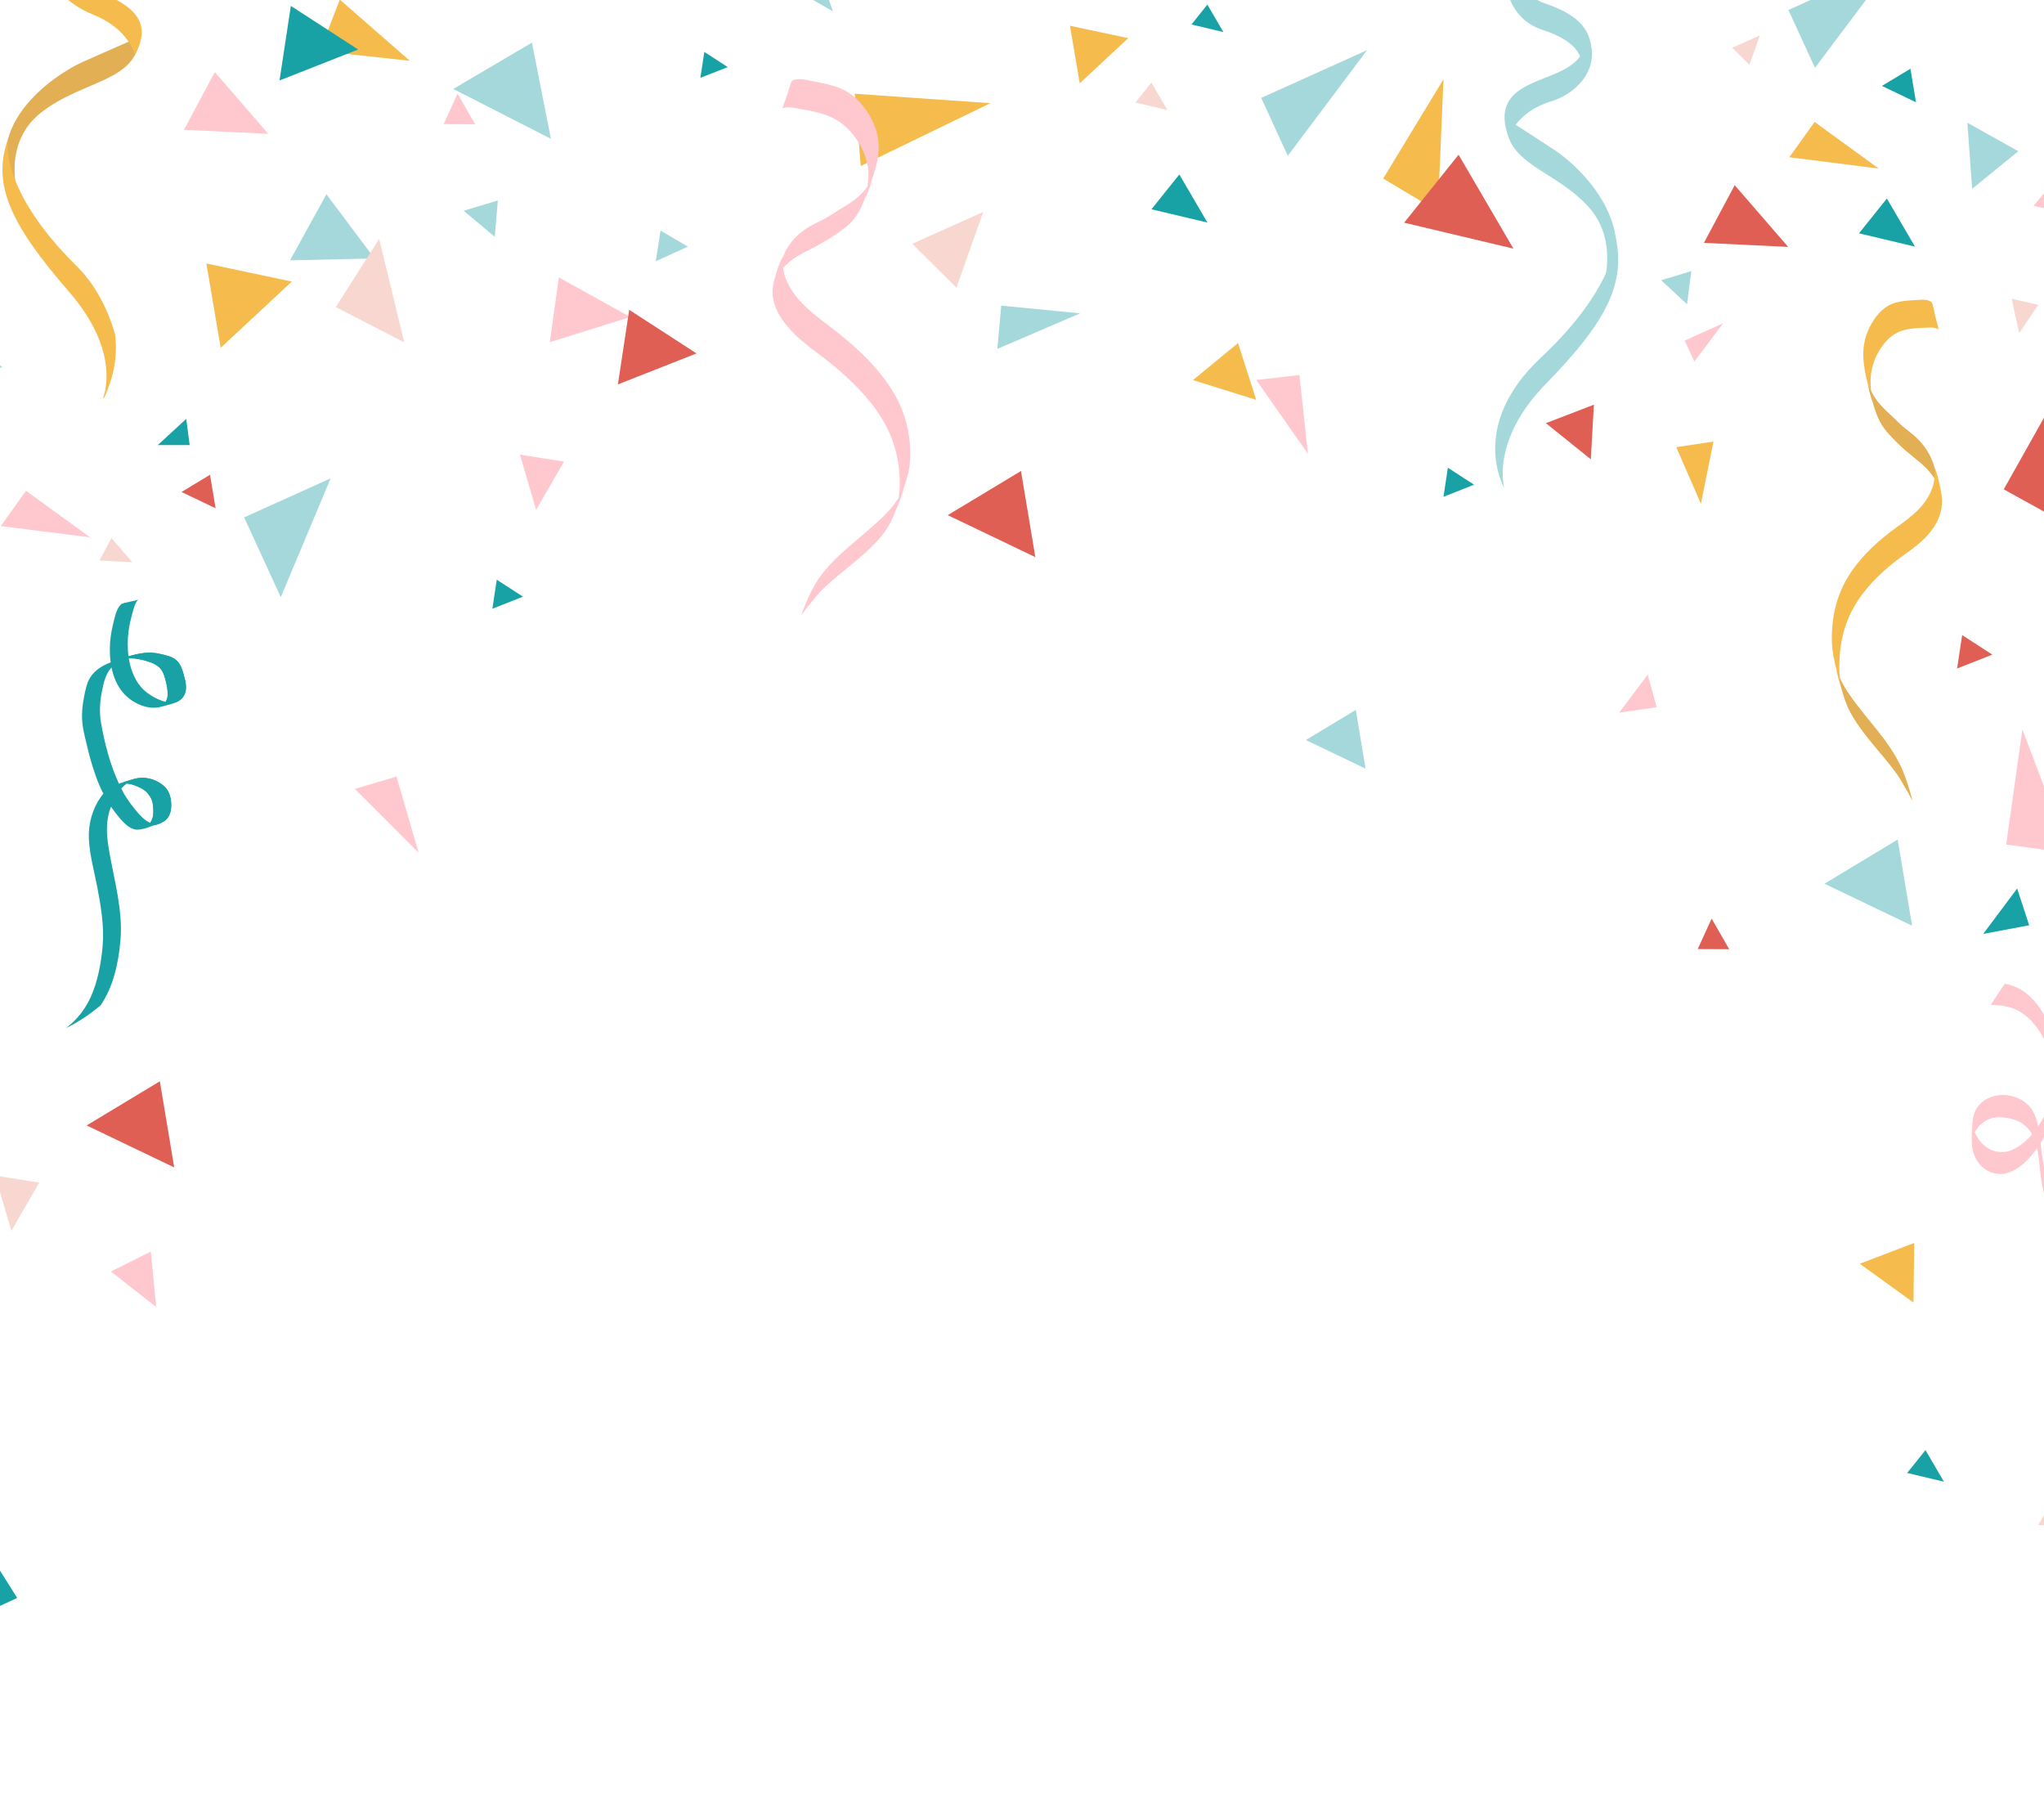 <svg width="1080" height="960" viewBox="0 0 1080 960" fill="none" xmlns="http://www.w3.org/2000/svg">
<g clip-path="url(#clip0_157_538)">
<path d="M454.805 87.697L451.614 49.534L523.294 54.502L454.805 87.697Z" fill="#F5BB4C"/>
<path d="M52.568 296.142L58.902 284.27L69.905 296.974L52.568 296.142Z" fill="#F7D7D0"/>
<path d="M505.349 151.963L482.027 128.777L519.506 111.975L505.349 151.963Z" fill="#F7D7D0"/>
<path d="M944.953 5.263L1000.89 -19.984L958.999 35.837L944.953 5.263Z" fill="#A5D8DB"/>
<path d="M169.042 26.983L179.536 -0.202L216.531 32.099L169.042 26.983Z" fill="#F5BB4C"/>
<path d="M45.775 594.56L84.459 571.225L92.059 616.739L45.775 594.56Z" fill="#E05F55"/>
<path d="M290.495 180.774L295.289 146.561L333.029 167.473L290.495 180.774Z" fill="#FFC7CE"/>
<path d="M1060.02 446.17L1068.59 385.406L1093.37 450.653L1060.02 446.17Z" fill="#FFC7CE"/>
<path d="M128.992 273.329L174.705 252.702L148.365 315.49L128.992 273.329Z" fill="#A5D8DB"/>
<path d="M-1.8 826.886L-13.349 854.529L9.103 844.172L-1.8 826.886Z" fill="#19A2A5"/>
<path d="M730.845 94.328L762.699 41.872L759.731 111.59L730.845 94.328Z" fill="#F5BB4C"/>
<path d="M153.246 137.532L172.47 102.624L197.878 136.526L153.246 137.532Z" fill="#A5D8DB"/>
<path d="M147.694 42.518L153.668 3.114L189.234 26.15L147.694 42.518Z" fill="#19A2A5"/>
<path d="M1076.86 805.687L1097.76 771.76L1121.5 806.855L1076.86 805.687Z" fill="#F7D7D0"/>
<path d="M500.766 272.149L539.463 248.815L547.05 294.329L500.766 272.149Z" fill="#E05F55"/>
<path d="M116.611 183.729L109.035 139.196L154.177 148.759L116.611 183.729Z" fill="#F5BB4C"/>
<path d="M326.484 203.077L332.458 163.673L368.024 186.71L326.484 203.077Z" fill="#E05F55"/>
<path d="M913.671 501.458L897.03 501.383L904.382 485.289L913.671 501.458Z" fill="#E05F55"/>
<path d="M97.225 68.56L113.494 38.085L141.746 70.696L97.225 68.56Z" fill="#FFC7CE"/>
<path d="M890.15 179.929L910.467 170.777L895.254 191.032L890.15 179.929Z" fill="#FFC7CE"/>
<path d="M599.953 54.142L608.373 43.636L616.843 58.153L599.953 54.142Z" fill="#F7D7D0"/>
<path d="M924.351 34.272L915.273 25.244L929.865 18.699L924.351 34.272Z" fill="#F7D7D0"/>
<path d="M425.15 -36.65L440.102 5.995L396.55 -18.916L425.15 -36.65Z" fill="#A5D8DB"/>
<path d="M900.309 128.305L916.577 97.83L944.829 130.441L900.309 128.305Z" fill="#E05F55"/>
<path d="M1065.82 469.393L1047.87 493.373L1072.17 488.816L1065.82 469.393Z" fill="#19A2A5"/>
<path d="M1007.69 778.155L1017.38 766.072L1027.13 782.763L1007.69 778.155Z" fill="#19A2A5"/>
<path d="M964.003 466.86L1002.69 443.525L1010.29 489.039L964.003 466.86Z" fill="#A5D8DB"/>
<path d="M1058.73 258.514L1088.8 205.002L1088.18 274.794L1058.73 258.514Z" fill="#E05F55"/>
<path d="M1083.4 98.029L1102.99 114.558L1074.4 108.833L1083.4 98.029Z" fill="#FFC7CE"/>
<path d="M1062.93 157.799L1076.98 161.065L1066.87 175.992L1062.93 157.799Z" fill="#F7D7D0"/>
<path d="M244.981 111.342L263.05 105.902L261.424 125.101L244.981 111.342Z" fill="#A5D8DB"/>
<path d="M666.393 51.72L722.338 26.486L680.438 82.307L666.393 51.72Z" fill="#A5D8DB"/>
<path d="M629.534 12.937L637.942 2.431L646.423 16.948L629.534 12.937Z" fill="#19A2A5"/>
<path d="M346.503 138.004L349.011 121.811L363.454 130.292L346.503 138.004Z" fill="#A5D8DB"/>
<path d="M260.157 321.6L262.479 306.25L276.338 315.217L260.157 321.6Z" fill="#19A2A5"/>
<path d="M1034.08 353.168L1036.75 335.509L1052.7 345.841L1034.08 353.168Z" fill="#E05F55"/>
<path d="M251.066 65.654L234.413 65.579L241.765 49.472L251.066 65.654Z" fill="#FFC7CE"/>
<path d="M877.732 148.051L893.665 143.195L891.392 160.742L877.732 148.051Z" fill="#A5D8DB"/>
<path d="M95.909 259.905L110.973 250.814L113.928 268.535L95.909 259.905Z" fill="#E05F55"/>
<path d="M994.354 45.399L1009.42 36.309L1012.37 54.03L994.354 45.399Z" fill="#19A2A5"/>
<path d="M762.698 262.438L765.021 247.089L778.88 256.067L762.698 262.438Z" fill="#19A2A5"/>
<path d="M239.48 46.989L281.07 22.512L291.079 73.328L239.48 46.989Z" fill="#A5D8DB"/>
<path d="M209.514 410.256L221.175 450.455L187.521 416.788L209.514 410.256Z" fill="#FFC7CE"/>
<path d="M-2.533 621.061L20.739 624.749L6.011 650.232L-2.533 621.061Z" fill="#F7D7D0"/>
<path d="M98.405 221.295L83.354 235.117H100.218L98.405 221.295Z" fill="#19A2A5"/>
<path d="M982.246 123.263L996.987 104.872L1011.83 130.292L982.246 123.263Z" fill="#19A2A5"/>
<path d="M885.704 236.235L905.351 233.267L898.719 266.101L885.704 236.235Z" fill="#F5BB4C"/>
<path d="M686.585 198.122L691.081 239.737L663.785 200.743L686.585 198.122Z" fill="#FFC7CE"/>
<path d="M274.724 240.184L297.996 243.872L283.28 269.355L274.724 240.184Z" fill="#FFC7CE"/>
<path d="M13.76 259.271L47.613 283.885L0.385 277.924L13.76 259.271Z" fill="#FFC7CE"/>
<path d="M58.616 671.716L79.691 661.185L82.534 690.468L58.616 671.716Z" fill="#FFC7CE"/>
<path d="M177.424 162.233L200.349 126.219L213.6 180.848L177.424 162.233Z" fill="#F7D7D0"/>
<path d="M529.043 161.463L570.708 165.536L526.969 184.313L529.043 161.463Z" fill="#A5D8DB"/>
<path d="M958.8 64.424L992.653 89.038L945.425 83.077L958.8 64.424Z" fill="#F5BB4C"/>
<path d="M608.398 110.559L623.139 92.168L637.979 117.576L608.398 110.559Z" fill="#19A2A5"/>
<path d="M982.644 667.618L1011.43 656.64L1011.02 688.108L982.644 667.618Z" fill="#F5BB4C"/>
<path d="M570.509 43.996L565.343 13.62L596.128 20.152L570.509 43.996Z" fill="#F5BB4C"/>
<path d="M-27.109 205.015L-23.036 178.141L1.23 193.85L-27.109 205.015Z" fill="#A5D8DB"/>
<path d="M816.806 223.556L842.177 213.782L840.55 242.643L816.806 223.556Z" fill="#E05F55"/>
<path d="M875.36 373.609L855.564 376.49L870.628 356.397L875.36 373.609Z" fill="#FFC7CE"/>
<path d="M370.061 41.127L372.147 27.417L384.516 35.439L370.061 41.127Z" fill="#19A2A5"/>
<path d="M689.988 390.957L716.377 375.037L721.543 406.083L689.988 390.957Z" fill="#A5D8DB"/>
<path d="M630.329 200.792L654.148 181.246L663.735 211.224L630.329 200.792Z" fill="#F5BB4C"/>
<path d="M1039.52 64.847L1066.42 79.885L1042.03 99.755L1039.52 64.847Z" fill="#A5D8DB"/>
<path d="M844.872 158.035C844.872 158.035 857.7 129.497 839.284 109.243C820.855 88.988 794.627 87.051 795.806 62.661C795.806 62.661 809.367 71.341 821.761 79.5C834.155 87.659 871.274 121.574 844.872 158.035Z" fill="#A5D8DB"/>
<path d="M794.825 257.806C794.825 257.806 787.424 232.845 816.719 202.879C848.647 170.218 858.967 150.162 853.727 125.424C853.727 125.424 854.807 150.808 814.174 188.933C775.564 225.158 794.825 257.818 794.825 257.818V257.806Z" fill="#A5D8DB"/>
<path d="M795.185 -18.159C795.185 -18.159 792.205 8.342 815.167 15.831C838.141 23.319 835.446 34.297 835.446 34.297C835.446 34.297 841.892 35.067 840.774 24.909C839.656 14.75 833.074 7.448 816.483 1.885C803.916 -2.338 805.307 -12.186 805.307 -12.186L795.173 -18.159H795.185Z" fill="#A5D8DB"/>
<path d="M836.527 15.073C836.527 15.073 842.426 26.895 828.368 35.613C814.31 44.331 787.163 45.101 797.11 72.546C797.11 72.546 801.333 59.122 819.091 53.707C836.85 48.293 847.877 31.292 836.527 15.073Z" fill="#A5D8DB"/>
<path d="M10.395 106.548C10.395 106.548 -0.558 77.029 21.609 59.544C43.776 42.059 72.512 43.474 73.804 19.482C73.804 19.482 58.144 26.262 43.801 32.67C29.457 39.078 -14.48 67.566 10.395 106.536V106.548Z" fill="#E2AF54"/>
<path d="M58.368 201.55C60.926 193.788 61.77 186.014 60.926 177.88C60.876 177.371 60.814 176.874 60.752 176.378C57.25 164.294 51.004 150.944 40.547 140.625C-1.043 99.606 4.198 73.564 4.198 73.564C-4.11 97.085 5.018 117.998 36.312 153.937C65.024 186.921 54.357 210.404 54.357 210.404L55.263 209.721C56.431 207.039 57.474 204.319 58.38 201.575L58.368 201.55Z" fill="#F5BB4C"/>
<path d="M32.935 -30.404C18.877 -15.986 30.649 0.283 49.402 7.808C68.154 15.334 71.333 28.994 71.333 28.994C85.043 3.425 55.586 -0.748 41.218 -11.043C35.989 -14.793 31.32 -24.877 32.785 -27.994C32.785 -27.994 31.929 -29.671 39.889 -33.67C46.62 -37.047 56.132 -33.67 56.132 -33.67L59.473 -42.996C59.473 -42.996 54.915 -43.741 46.645 -40.475C38.361 -37.209 32.947 -30.391 32.947 -30.391L32.935 -30.404Z" fill="#F5BB4C"/>
<path d="M475.259 250.926C475.433 254.105 475.519 257.309 475.172 260.464C475.072 261.358 474.936 262.264 474.774 263.146C471.695 268.188 467.435 272.385 463.026 276.409C450.881 287.536 436.885 296.639 429.223 311.467C426.988 315.788 425.15 320.321 423.448 324.916C423.684 324.568 423.92 324.22 424.169 323.873C425.733 321.65 427.472 319.414 429.372 317.278C430.987 315.13 432.75 313.081 434.737 311.156C445.131 301.072 458.183 293.025 466.988 281.476C469.968 277.564 471.906 273.106 473.619 268.548C474.116 268.163 477.631 258.849 477.146 258.961C478.835 254.254 480.325 249.498 480.735 244.468C481.828 231.106 478.649 217.731 471.372 206.12C464.156 194.608 454.16 184.934 443.467 176.39C433.209 168.181 420.592 160.358 415.426 147.877C414.569 145.803 413.986 143.605 413.762 141.382C418.046 136.613 423.647 133.844 429.385 130.951C435.383 127.92 441.716 123.996 446.932 119.848C452.036 115.788 454.768 110.485 457.016 104.586C457.078 104.437 457.128 104.288 457.19 104.139C457.463 104.449 460.009 97.681 460.381 95.781C462.145 90.926 463.635 85.971 464.144 80.829C464.852 73.763 463.026 66.921 459.276 60.711C455.401 54.303 450.086 48.852 442.797 46.219C438.798 44.766 434.526 43.81 430.341 43.077C426.628 42.431 422.418 41.016 418.854 42.406C417.761 42.829 416.457 48.665 416.047 49.795C415.401 51.546 414.755 53.297 414.135 55.048C414.023 55.371 413.625 57.147 413.389 57.234C416.581 55.992 419.437 57.085 422.741 57.557C426.516 58.103 430.304 58.935 433.979 59.979C441.207 62.015 446.621 65.741 451.117 71.602C454.967 76.619 457.811 82.493 458.643 88.665C459.04 91.609 458.866 94.564 458.456 97.483C458.394 97.892 458.332 98.29 458.258 98.687C454.507 104.4 448.534 107.753 442.759 111.304C439.94 113.043 437.233 114.943 434.24 116.396C430.962 117.986 427.795 119.476 424.852 121.624C419.922 125.213 416.258 129.547 414.035 135.16C413.923 135.434 413.812 135.707 413.7 135.98C413.091 135.434 410.161 143.444 409.651 146.126C408.683 149.119 408.037 152.161 408.211 155.154C408.944 168.206 421.35 178.663 431.384 186.126C442.374 194.31 452.905 203.351 461.188 214.18C469.72 225.332 474.501 237.216 475.234 250.914L475.259 250.926Z" fill="#FFC7CE"/>
<path d="M413.725 135.992C413.836 135.719 413.948 135.446 414.06 135.173C416.283 129.56 419.946 125.226 424.876 121.637C427.807 119.501 430.986 117.998 434.265 116.408C437.258 114.955 439.965 113.043 442.784 111.317C448.546 107.778 454.532 104.412 458.282 98.7L460.406 95.781C460.046 97.669 457.5 104.449 457.214 104.139C457.152 104.288 457.103 104.437 457.041 104.586C454.793 110.497 452.061 115.8 446.957 119.848C441.741 123.996 435.407 127.92 429.409 130.951C423.672 133.844 418.071 136.613 413.787 141.382L413.737 135.992H413.725Z" fill="#FFC7CE"/>
<path d="M473.632 268.548C471.906 273.093 469.981 277.564 467 281.476C458.196 293.025 445.144 301.072 434.749 311.156C432.775 313.081 430.999 315.13 429.385 317.278C427.485 319.402 425.746 321.65 424.181 323.873C423.933 324.22 423.697 324.568 423.461 324.916C425.15 320.321 427 315.788 429.236 311.467C436.898 296.639 450.894 287.536 463.039 276.409C467.435 272.373 471.695 268.188 474.787 263.146L473.644 268.548H473.632Z" fill="#FFC7CE"/>
<path d="M1110.17 640.906C1107.61 640.93 1105.41 641.241 1102.86 640.843C1100.01 640.396 1097.09 640.185 1094.44 639.006C1090.14 637.106 1086.82 633.243 1084.58 629.207C1080.3 621.557 1079.12 612.666 1078.22 604.097C1078.22 604.01 1078.2 603.923 1078.19 603.836C1081.89 597.838 1084.53 591.008 1085.39 584.476C1086.67 574.851 1087.06 564.32 1085.77 554.671C1084.25 543.321 1079.53 531.858 1070.33 524.606C1067.05 522.023 1063.28 520.52 1059.28 519.763C1056.79 523.401 1054.37 527.09 1051.99 530.79C1056.4 530.877 1060.98 531.312 1064.94 533.125C1073.85 537.198 1079.87 546.636 1082.84 555.652C1084.38 560.322 1085.23 565.202 1085.61 570.095C1085.71 571.374 1085.77 572.653 1085.79 573.932C1085.79 574.069 1085.79 574.218 1085.79 574.355C1085.33 576.441 1083.74 581.632 1083.53 582.166C1081.89 586.475 1079.69 590.958 1076.94 595.044C1075.97 590.499 1074.28 586.152 1070.78 583.06C1063.67 576.813 1050.8 576.789 1045.02 584.724C1042.48 588.239 1042.15 592.225 1041.99 596.335C1041.87 597.987 1041.76 599.875 1041.82 600.732C1041.71 604.78 1041.98 608.381 1044.05 612.169C1046.5 616.627 1050.36 619.608 1055.5 620.129C1061.14 620.701 1066.06 617.633 1070.03 613.92C1072.32 611.784 1074.44 609.3 1076.35 606.581C1077.38 611.337 1077.61 616.28 1078.24 621.086C1079.2 628.363 1080.91 635.975 1084.91 642.247C1087.18 645.811 1090.39 649.139 1094.36 650.729C1099.25 652.691 1104.49 652.455 1109.6 652.418C1109.91 652.418 1110.03 640.906 1110.17 640.906ZM1064.76 606.755C1055.76 611.685 1046.54 606.407 1043.38 597.925C1043.54 597.615 1043.72 597.317 1043.9 597.031C1045.08 595.168 1046.69 593.516 1048.55 592.324C1052.11 590.052 1056.53 589.766 1060.61 590.449C1066.48 591.43 1071.01 594.361 1073.75 599.241C1071.14 602.271 1068.15 604.892 1064.74 606.755H1064.76Z" fill="#FFC7CE"/>
<path d="M1085.8 554.733C1084.29 543.383 1079.57 531.92 1070.37 524.668C1067.09 522.085 1063.31 520.582 1059.32 519.825C1056.83 523.463 1054.41 527.152 1052.03 530.852C1056.43 530.939 1061.02 531.374 1064.98 533.187C1073.88 537.26 1079.91 546.698 1082.87 555.714C1084.41 560.384 1085.11 563.488 1085.49 568.381C1085.59 569.66 1085.84 574.429 1085.84 574.429C1086.64 570.977 1085.82 554.733 1085.82 554.733H1085.8ZM1043.42 597.999C1043.42 597.999 1044.2 596.708 1045.3 595.28C1046.39 593.852 1046.44 594.075 1049.05 592.113C1051.65 590.151 1056.87 589.418 1063.99 591.331C1071.16 593.256 1073.8 599.303 1073.8 599.303C1073.8 599.303 1074.69 598.186 1075.58 595.218C1076.49 592.25 1075.36 589.716 1074.14 587.233C1072.93 584.749 1070.82 583.122 1070.82 583.122C1063.71 576.875 1050.83 576.851 1045.06 584.786C1042.56 588.226 1042.44 592.846 1042.43 592.92C1042.3 595.404 1043.41 597.987 1043.41 597.987L1043.42 597.999Z" fill="#FFC7CE"/>
<path d="M-6.954 757.727C-6.954 757.727 -1.676 736.28 -31.058 713.07C-63.073 687.773 -74.051 671.629 -70.785 650.505C-70.785 650.505 -70.115 671.877 -29.593 701.185C8.905 729.028 -6.954 757.727 -6.954 757.727Z" fill="#F5BB4C"/>
<path d="M972.063 346.698C971.852 349.653 971.715 352.621 971.914 355.627C971.976 356.484 972.063 357.34 972.162 358.197C974.435 363.339 977.627 367.834 980.942 372.193C990.082 384.251 1000.7 394.671 1006.29 409.573C1007.92 413.919 1009.24 418.402 1010.45 422.923C1010.28 422.563 1010.1 422.203 1009.91 421.842C1008.76 419.557 1007.47 417.223 1006.04 414.975C1004.85 412.74 1003.52 410.591 1002.03 408.53C994.218 397.688 984.308 388.387 977.763 376.391C975.54 372.33 974.149 367.896 972.92 363.401C972.547 362.979 970.039 353.789 970.411 353.963C969.207 349.343 968.164 344.686 967.965 339.93C967.431 327.288 970.188 315.229 976.087 305.356C981.936 295.583 989.896 287.908 998.366 281.376C1006.5 275.105 1016.43 269.517 1020.71 258.551C1021.41 256.725 1021.91 254.751 1022.15 252.702C1018.94 247.66 1014.67 244.307 1010.3 240.817C1005.73 237.166 1000.92 232.633 996.975 228.051C993.125 223.568 991.126 218.228 989.524 212.404C989.486 212.255 989.437 212.106 989.399 211.969C989.176 212.217 987.363 205.549 987.127 203.723C985.873 198.942 984.829 194.111 984.556 189.231C984.171 182.537 985.736 176.377 988.791 171.1C991.933 165.635 996.18 161.264 1001.87 159.799C1005 158.991 1008.33 158.681 1011.58 158.569C1014.47 158.47 1017.75 157.725 1020.48 159.513C1021.32 160.059 1022.2 165.698 1022.48 166.803C1022.94 168.529 1023.4 170.243 1023.84 171.969C1023.92 172.292 1024.18 173.993 1024.36 174.117C1021.91 172.515 1019.68 173.149 1017.12 173.149C1014.19 173.149 1011.23 173.409 1008.36 173.881C1002.72 174.8 998.453 177.545 994.839 182.413C991.747 186.573 989.412 191.677 988.629 197.34C988.257 200.047 988.319 202.829 988.567 205.611C988.605 205.996 988.642 206.381 988.692 206.766C991.461 212.615 996.006 216.564 1000.39 220.662C1002.53 222.661 1004.59 224.822 1006.86 226.586C1009.36 228.51 1011.78 230.348 1014 232.745C1017.73 236.769 1020.47 241.314 1022.05 246.865C1022.12 247.138 1022.21 247.412 1022.28 247.685C1022.77 247.262 1024.84 255.148 1025.18 257.719C1025.86 260.65 1026.28 263.58 1026.08 266.35C1025.21 278.445 1015.38 286.53 1007.44 292.131C998.751 298.278 990.393 305.294 983.737 314.285C976.882 323.55 972.908 333.994 972.026 346.71L972.063 346.698Z" fill="#F5BB4C"/>
<path d="M1022.32 247.672C1022.23 247.399 1022.16 247.126 1022.08 246.853C1020.5 241.302 1017.76 236.757 1014.04 232.733C1011.81 230.336 1009.39 228.498 1006.9 226.573C1004.61 224.81 1002.56 222.649 1000.43 220.65C996.043 216.552 991.498 212.59 988.729 206.753L987.151 203.736C987.387 205.549 989.2 212.23 989.424 211.981C989.461 212.131 989.511 212.28 989.548 212.416C991.15 218.24 993.15 223.568 996.999 228.064C1000.94 232.646 1005.74 237.179 1010.32 240.83C1014.7 244.319 1018.97 247.672 1022.17 252.714L1022.33 247.685L1022.32 247.672Z" fill="#E2AF54"/>
<path d="M972.92 363.401C974.149 367.884 975.54 372.33 977.763 376.391C984.308 388.387 994.218 397.688 1002.03 408.53C1003.52 410.591 1004.84 412.752 1006.04 414.975C1007.46 417.223 1008.75 419.558 1009.91 421.843C1010.1 422.203 1010.27 422.563 1010.45 422.923C1009.24 418.403 1007.92 413.907 1006.29 409.573C1000.7 394.671 990.082 384.252 980.942 372.193C977.627 367.822 974.435 363.326 972.162 358.198L972.92 363.401Z" fill="#E2AF54"/>
<path d="M53.053 531.225C59.746 521.688 62.602 508.971 63.658 496.751C64.999 481.129 60.454 465.407 57.734 449.933C56.406 442.395 55.698 435.13 57.983 428.039C58.181 427.406 58.417 426.785 58.653 426.164C60.144 428.362 61.758 430.473 63.509 432.51C65.372 434.671 67.57 436.819 70.116 437.825C72.016 438.583 73.916 438.334 75.766 437.825C75.903 437.937 77.629 437.378 80.932 436.149C83.416 435.428 86.111 434.708 87.974 432.808C90.184 430.548 90.718 427.17 90.432 423.817C90.122 420.141 89.004 417.148 86.173 414.851C83.155 412.404 79.504 411.076 75.915 410.902C72.214 410.716 68.737 412.156 65.297 413.249C64.478 413.51 63.658 413.77 62.863 414.044C58.194 403.997 55.226 392.522 53.375 381.78C52.382 376.055 52.817 370.368 53.922 364.879C54.841 360.296 55.896 355.888 58.914 352.622C59.995 357.887 62.118 362.929 65.769 366.766C70.525 371.759 77.939 374.863 84.099 373.634C84.012 373.671 83.95 373.708 83.863 373.746C84.124 373.659 84.385 373.584 84.633 373.497C84.844 373.447 85.055 373.41 85.254 373.348C88.52 372.367 92.891 371.759 95.623 369.461C98.368 367.151 98.79 363.19 97.859 359.501C96.989 356.074 96.12 351.628 93.562 349.12C91.153 346.76 87.675 346.214 84.732 345.493C78.809 344.04 73.344 345.133 67.905 346.76C67.284 342.165 67.383 337.483 67.992 333.013C68.402 329.97 69.11 327.027 69.904 324.121C70.662 321.364 71.308 318.483 73.22 316.471C72.413 317.328 69.582 317.564 68.464 317.912C67.234 318.297 64.676 318.471 63.745 319.464C61.336 322.01 60.615 326.207 59.746 329.722C58.678 334.019 58.057 338.464 58.032 343.022C58.02 345.27 58.157 347.592 58.479 349.902C54.257 351.554 50.209 353.839 47.638 357.937C45.775 360.905 45.055 364.829 44.359 368.393C43.503 372.802 43.056 377.409 43.528 382.029C43.987 386.475 45.266 390.871 46.272 395.23C47.427 400.222 48.917 405.115 50.606 409.958C51.748 413.224 53.077 416.329 54.63 419.309C50.221 424.388 47.315 432.299 46.98 439.378C46.533 448.84 49.513 458.837 51.301 468.164C53.301 478.62 55.139 489.238 54.232 499.732C53.438 509.046 51.537 518.98 47.737 527.152C44.682 533.709 40.274 539.111 34.834 543.122C41.379 540.055 47.402 535.87 53.102 531.2L53.053 531.225ZM78.436 349.331C80.535 349.914 82.696 350.672 84.322 352.423C86.247 354.497 86.943 357.527 87.7 360.222C88.805 364.121 89.153 367.971 87.502 370.74C83.987 369.933 80.386 367.971 77.691 365.947C72.984 362.42 70.041 356.695 68.638 350.796C68.402 349.803 68.203 348.797 68.042 347.803C71.507 347.704 74.922 348.35 78.448 349.331H78.436ZM64.589 417.595C64.415 417.26 64.242 416.9 64.068 416.565C64.95 415.621 65.893 414.801 66.899 413.982C67.297 414.006 67.706 414.031 68.116 414.093C69.619 414.317 71.109 414.739 72.55 415.372C75.356 416.602 78.436 418.663 79.827 421.805C81.118 424.724 81.392 428.685 80.684 431.666C80.423 432.771 79.976 433.802 79.38 434.708C77.194 433.802 75.22 432.013 73.506 430.113C70.19 426.425 66.936 422.078 64.589 417.608V417.595Z" fill="#19A2A5"/>
<path d="M68.029 347.803C68.029 347.803 68.849 347.803 70.153 347.828C71.457 347.865 71.444 347.89 72.09 348.002C74.052 348.325 79.33 349.591 81.59 350.858C83.863 352.125 84.844 353.069 86.135 355.354C87.427 357.639 88.383 363.289 88.619 366.381C88.855 369.473 87.489 370.74 87.489 370.74C87.489 370.74 88.16 371.311 89.253 371.398C90.345 371.498 92.407 371.299 93.5 370.802C94.605 370.318 95.586 369.449 95.586 369.449C98.331 367.139 98.753 363.177 97.821 359.489C96.952 356.061 96.083 351.616 93.525 349.107C91.115 346.748 87.638 346.201 84.695 345.481C78.771 344.028 73.307 345.121 67.868 346.748L68.029 347.791V347.803ZM65.024 413.683C66.415 413.609 66.576 413.857 68.104 414.081C69.631 414.304 71.941 415.112 74.773 416.515C77.604 417.918 77.828 418.899 79.392 420.986C80.957 423.072 80.957 426.375 80.982 429.592C81.019 432.796 79.355 434.708 79.355 434.708C79.355 434.708 81.28 435.801 82.174 435.801C83.068 435.801 84.484 435.019 85.8 434.398C87.117 433.777 87.924 432.82 87.924 432.82C90.134 430.56 90.668 427.182 90.383 423.829C90.072 420.154 88.954 417.161 86.123 414.863C83.105 412.417 79.454 411.088 75.865 410.914C72.165 410.728 68.688 412.168 65.248 413.261C64.428 413.522 63.608 413.783 62.813 414.056C62.813 414.056 63.608 413.783 65.012 413.708L65.024 413.683Z" fill="#19A2A5"/>
<path d="M741.91 117.638L770.684 81.736L799.669 131.36L741.91 117.638Z" fill="#E05F55"/>
</g>
<defs>
<clipPath id="clip0_157_538">
<rect width="1374.11" height="1071" fill="white" transform="translate(-192.226 -111)"/>
</clipPath>
</defs>
</svg>
